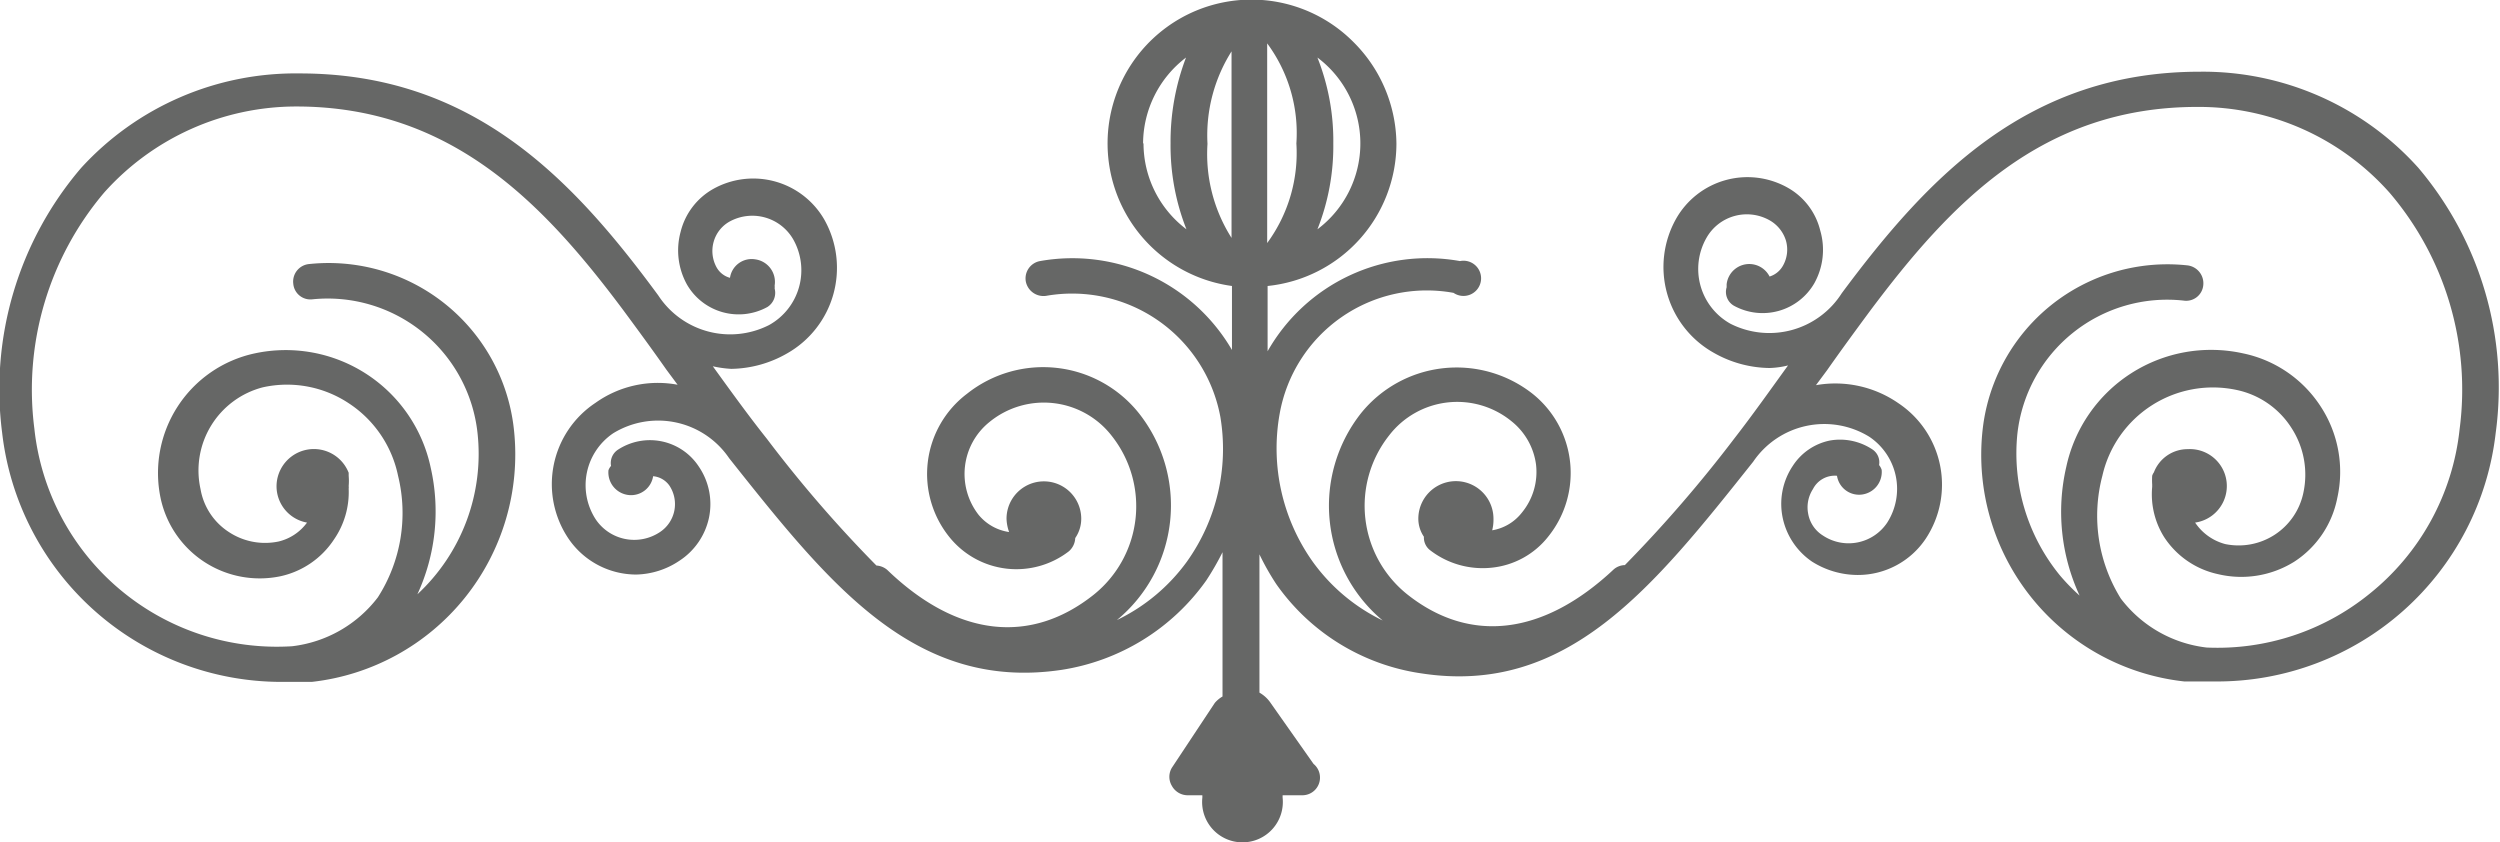 <svg id="Layer_1" data-name="Layer 1" xmlns="http://www.w3.org/2000/svg" xmlns:xlink="http://www.w3.org/1999/xlink" viewBox="0 0 58.22 19.61"><defs><style>.cls-1{fill:none;}.cls-2{clip-path:url(#clip-path);}.cls-3{fill:#666766;}</style><clipPath id="clip-path" transform="translate(-1.88 -1.92)"><rect class="cls-1" x="1.88" y="1.92" width="59.03" height="20.5"/></clipPath></defs><title>ornament</title><g class="cls-2"><path class="cls-3" d="M58.2,5.83a6.74,6.74,0,0,0-5.09-2.24h0c-4,0-6.32,2.44-8.34,5.16a2,2,0,0,1-2.59.71,1.46,1.46,0,0,1-.56-2,1.08,1.08,0,0,1,1.47-.41,0.82,0.82,0,0,1,.38.47,0.76,0.76,0,0,1-.07.59,0.54,0.54,0,0,1-.31.25,0.53,0.53,0,0,0-1,.18s0,0,0,.07a0.37,0.37,0,0,0,.17.43,1.39,1.39,0,0,0,1.87-.52,1.6,1.6,0,0,0,.14-1.23,1.57,1.57,0,0,0-.76-1,1.91,1.91,0,0,0-2.6.73,2.29,2.29,0,0,0,.87,3.11,2.68,2.68,0,0,0,1.31.36,2,2,0,0,0,.43-0.06c-0.42.58-.83,1.16-1.25,1.7a31,31,0,0,1-2.55,2.95,0.41,0.41,0,0,0-.26.1c-1.64,1.54-3.35,1.74-4.81.58a2.64,2.64,0,0,1-.42-3.7,2,2,0,0,1,2.85-.33,1.55,1.55,0,0,1,.57,1,1.49,1.49,0,0,1-.33,1.13,1.11,1.11,0,0,1-.69.41A1,1,0,0,0,36.66,14a0.87,0.87,0,0,0-1.75,0,0.75,0.75,0,0,0,.13.42,0.37,0.37,0,0,0,.14.31,2,2,0,0,0,1.44.41,1.92,1.92,0,0,0,1.32-.73,2.36,2.36,0,0,0-.37-3.32,2.86,2.86,0,0,0-4,.46,3.48,3.48,0,0,0,.51,4.82A4.32,4.32,0,0,1,32.45,15a4.56,4.56,0,0,1-.77-3.44,3.48,3.48,0,0,1,4.05-2.82A0.41,0.41,0,1,0,35.88,8a4.28,4.28,0,0,0-4.48,2.1V8.58a3.34,3.34,0,0,0,3-3.31,3.38,3.38,0,0,0-1-2.37,3.35,3.35,0,1,0-2.83,5.68v1.49A4.3,4.3,0,0,0,26.1,8a0.41,0.41,0,0,0-.33.48,0.42,0.42,0,0,0,.47.33,3.51,3.51,0,0,1,4.06,2.82A4.52,4.52,0,0,1,29.52,15a4.33,4.33,0,0,1-1.63,1.36,3.46,3.46,0,0,0,.51-4.82,2.85,2.85,0,0,0-4-.45A2.34,2.34,0,0,0,24,14.44a2,2,0,0,0,2.77.32,0.43,0.43,0,0,0,.15-0.31A0.79,0.79,0,0,0,27.06,14a0.87,0.87,0,0,0-1.74,0,1,1,0,0,0,.06.31,1.13,1.13,0,0,1-.71-0.4,1.55,1.55,0,0,1,.25-2.16,2,2,0,0,1,2.85.32,2.64,2.64,0,0,1-.42,3.7c-1.46,1.16-3.17,1-4.81-.58a0.43,0.43,0,0,0-.25-0.1,29.81,29.81,0,0,1-2.55-2.95c-0.43-.54-0.84-1.11-1.26-1.69a2.57,2.57,0,0,0,.43.06,2.68,2.68,0,0,0,1.3-.36,2.29,2.29,0,0,0,.87-3.11,1.91,1.91,0,0,0-2.59-.72,1.58,1.58,0,0,0-.76,1,1.64,1.64,0,0,0,.15,1.23,1.39,1.39,0,0,0,1.87.52,0.39,0.39,0,0,0,.17-0.43,0.36,0.36,0,0,0,0-.07,0.53,0.53,0,0,0-.45-0.61,0.51,0.51,0,0,0-.59.43,0.51,0.51,0,0,1-.31-0.24,0.79,0.79,0,0,1-.07-0.6,0.78,0.78,0,0,1,.37-0.47,1.1,1.1,0,0,1,1.48.41,1.46,1.46,0,0,1-.56,2,2,2,0,0,1-2.58-.69c-2-2.72-4.32-5.17-8.35-5.17h0A6.76,6.76,0,0,0,3.77,5.83,7.93,7.93,0,0,0,1.93,12,6.55,6.55,0,0,0,8.42,17.8h0.3l0.42,0a5.33,5.33,0,0,0,4.71-5.86A4.34,4.34,0,0,0,9.07,8.07a0.41,0.41,0,0,0-.36.46,0.4,0.4,0,0,0,.45.36A3.51,3.51,0,0,1,13,12a4.46,4.46,0,0,1-1.4,3.76,4.6,4.6,0,0,0,.31-2.95,3.45,3.45,0,0,0-4.1-2.66,2.85,2.85,0,0,0-2.19,3.37,2.36,2.36,0,0,0,2.79,1.82,2,2,0,0,0,1.25-.86A1.94,1.94,0,0,0,10,13.3s0,0,0,0a0.22,0.22,0,0,0,0-.06A1.39,1.39,0,0,0,10,13s0,0,0-.07a0.87,0.87,0,0,0-1.68.31,0.86,0.86,0,0,0,.71.85,1.15,1.15,0,0,1-.66.44,1.53,1.53,0,0,1-1.16-.22,1.49,1.49,0,0,1-.66-1A2,2,0,0,1,8,10.94a2.6,2.6,0,0,1,2,.37A2.66,2.66,0,0,1,11.15,13a3.64,3.64,0,0,1-.47,2.83,2.94,2.94,0,0,1-2,1.14,5.68,5.68,0,0,1-6-5.07,7.1,7.1,0,0,1,1.63-5.5,6,6,0,0,1,4.47-2h0c3.59,0,5.74,2.23,7.62,4.75v0a0.08,0.08,0,0,1,0,0c0.34,0.46.67,0.91,1,1.38l0.26,0.35a2.5,2.5,0,0,0-1.91.42,2.27,2.27,0,0,0-.64,3.15,1.91,1.91,0,0,0,1.59.85,1.87,1.87,0,0,0,1-.32,1.59,1.59,0,0,0,.69-1,1.55,1.55,0,0,0-.24-1.2,1.36,1.36,0,0,0-1.89-.38,0.37,0.37,0,0,0-.15.37,0.32,0.32,0,0,0-.06.1,0.53,0.53,0,0,0,.49.58,0.52,0.52,0,0,0,.55-0.44,0.52,0.52,0,0,1,.38.22,0.78,0.78,0,0,1-.22,1.08,1.08,1.08,0,0,1-1.5-.3,1.46,1.46,0,0,1,.41-2,2,2,0,0,1,2.7.58h0l0,0c2.32,2.92,4.31,5.44,7.74,4.93a5.08,5.08,0,0,0,3.37-2.08,6.43,6.43,0,0,0,.38-0.66v3.36a0.68,0.68,0,0,0-.18.15l-1,1.51a0.41,0.41,0,0,0,0,.42,0.42,0.42,0,0,0,.36.22h0.35a0.52,0.52,0,0,1,0,.06,0.94,0.94,0,1,0,1.87,0,0.58,0.58,0,0,1,0-.06h0.46a0.41,0.41,0,0,0,.41-0.41,0.41,0.41,0,0,0-.15-0.32l-1-1.42a0.78,0.78,0,0,0-.26-0.24V14.83a5.88,5.88,0,0,0,.39.69,5,5,0,0,0,3.37,2.08c3.41,0.53,5.41-2,7.74-4.93a0.08,0.08,0,0,0,0,0h0a2,2,0,0,1,2.7-.58,1.46,1.46,0,0,1,.42,2,1.08,1.08,0,0,1-1.5.3,0.75,0.75,0,0,1-.34-0.5,0.78,0.78,0,0,1,.11-0.58A0.57,0.57,0,0,1,44.66,13h0a0.52,0.52,0,0,0,.55.44,0.53,0.53,0,0,0,.49-0.58,0.36,0.36,0,0,0-.06-0.11,0.36,0.36,0,0,0-.15-0.36,1.36,1.36,0,0,0-1-.21,1.35,1.35,0,0,0-.86.59A1.59,1.59,0,0,0,43.4,14a1.64,1.64,0,0,0,.68,1,2,2,0,0,0,1.06.31,1.9,1.9,0,0,0,1.59-.85,2.28,2.28,0,0,0-.64-3.15,2.58,2.58,0,0,0-1.92-.42l0.26-.35c0.33-.47.66-0.92,1-1.38l0,0v0c1.88-2.51,4-4.75,7.62-4.75h0a5.94,5.94,0,0,1,4.48,2,7.06,7.06,0,0,1,1.63,5.5,5.68,5.68,0,0,1-2.1,3.84A5.62,5.62,0,0,1,53.27,17a2.93,2.93,0,0,1-2-1.14A3.65,3.65,0,0,1,50.84,13a2.64,2.64,0,0,1,3.12-2,2,2,0,0,1,1.28.88,2,2,0,0,1,.28,1.52,1.54,1.54,0,0,1-1.82,1.19A1.22,1.22,0,0,1,53,14.09a0.86,0.86,0,0,0-.17-1.71,0.84,0.84,0,0,0-.79.54A0.27,0.27,0,0,0,52,13a1.6,1.6,0,0,0,0,.2s0,0,0,.06,0,0,0,0a1.87,1.87,0,0,0,.28,1.17,2,2,0,0,0,1.25.86A2.33,2.33,0,0,0,55.31,15a2.29,2.29,0,0,0,1-1.48,2.78,2.78,0,0,0-.39-2.14,2.84,2.84,0,0,0-1.8-1.23A3.45,3.45,0,0,0,50,12.79a4.64,4.64,0,0,0,.31,3,4.69,4.69,0,0,1-.45-0.46,4.49,4.49,0,0,1-1-3.3,3.51,3.51,0,0,1,3.87-3.11,0.4,0.4,0,0,0,.46-0.36,0.42,0.42,0,0,0-.37-0.46,4.33,4.33,0,0,0-4.77,3.84,5.31,5.31,0,0,0,4.7,5.85l0.43,0h0.3A6.53,6.53,0,0,0,60,12,7.91,7.91,0,0,0,58.2,5.83h0ZM31.39,7.59V2.93a3.51,3.51,0,0,1,.68,2.33,3.54,3.54,0,0,1-.68,2.32h0ZM30.56,3.06v4.4A3.64,3.64,0,0,1,30,5.27a3.66,3.66,0,0,1,.59-2.2h0Zm3,2.2a2.5,2.5,0,0,1-1,2,5.25,5.25,0,0,0,.37-2,5.25,5.25,0,0,0-.37-2,2.5,2.5,0,0,1,1,2h0Zm-5.06,0a2.53,2.53,0,0,1,1-2,5.49,5.49,0,0,0-.36,2,5.3,5.3,0,0,0,.37,2,2.51,2.51,0,0,1-1-2h0Zm0,0" transform="translate(-1.88 -1.92)"/></g></svg>